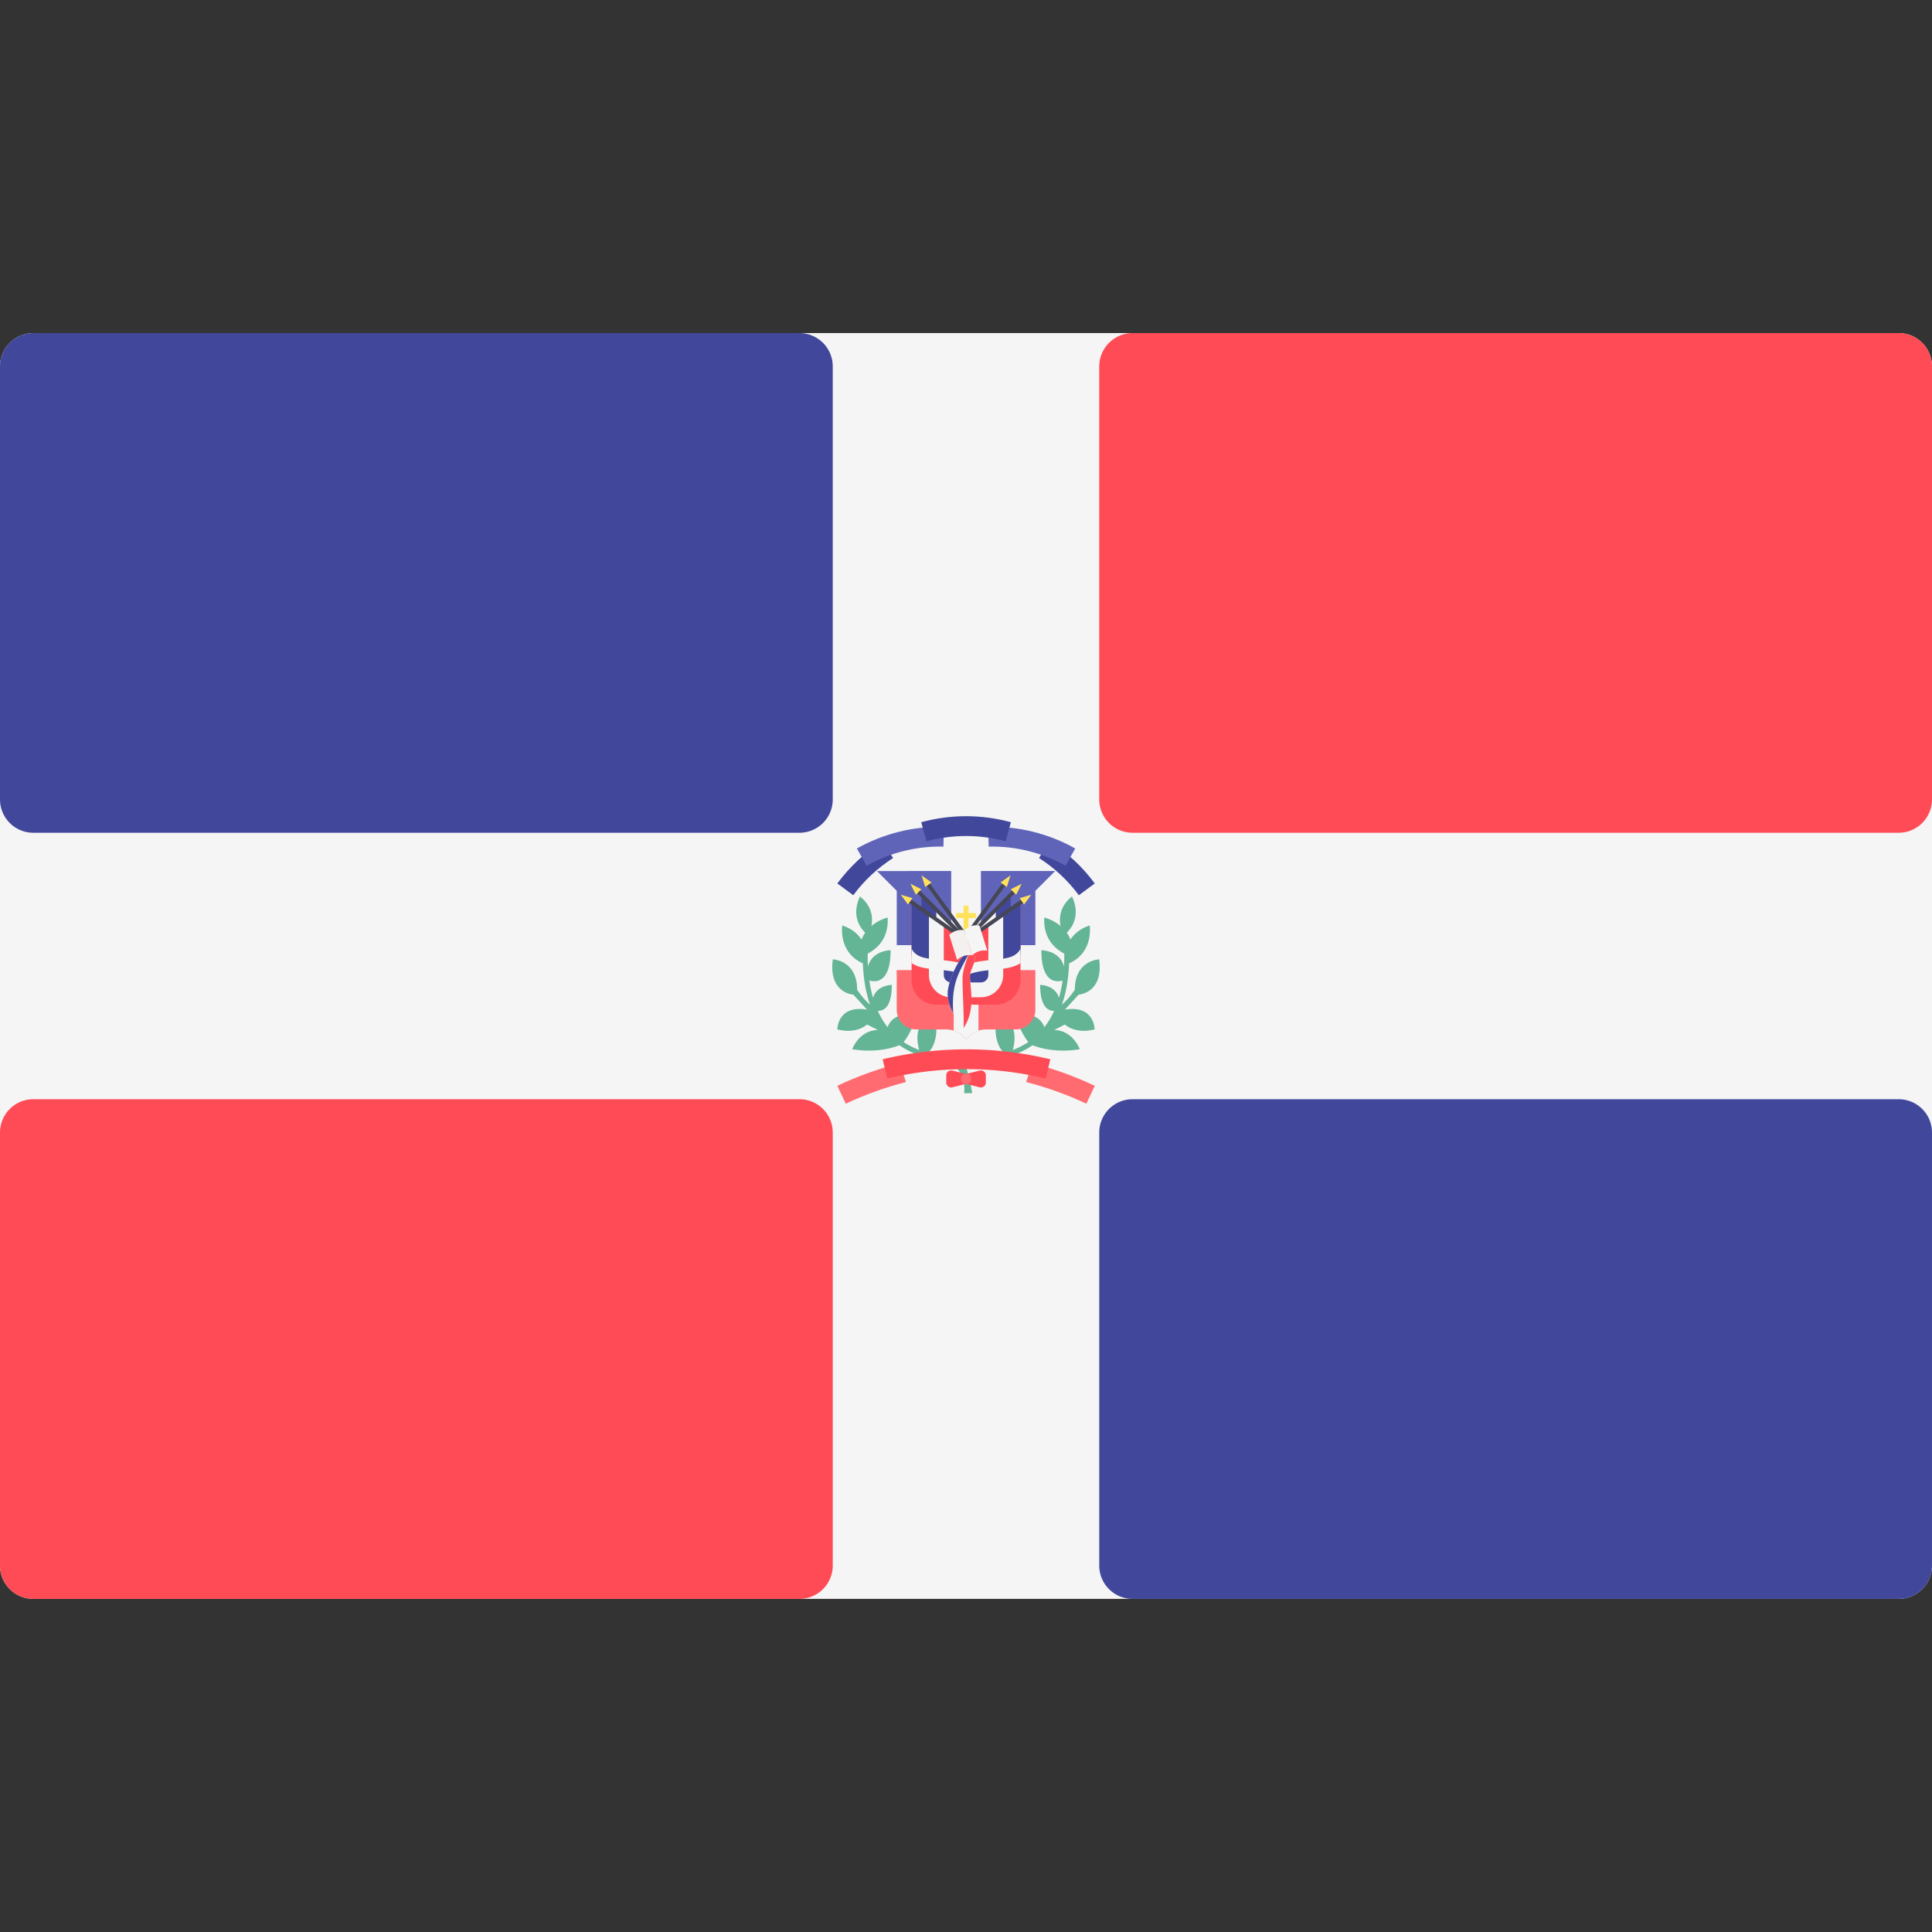 <svg xmlns="http://www.w3.org/2000/svg" viewBox="0 0 512 512"  xmlns:v="https://vecta.io/nano"><rect x="0" y="0" width="512" height="512" fill="#333333" stroke="none"/><style><![CDATA[.B{fill:#f5f5f5}.C{fill:#41479b}.D{fill:#ffe15a}.E{fill:#464655}.F{fill:#ff4b55}.G{fill:#ff6b71}.H{fill:#5f64b9}]]></style><path d="M503.17 423.72H8.83a8.83 8.83 0 0 1-8.828-8.828V97.102a8.83 8.83 0 0 1 8.828-8.828h494.34a8.83 8.83 0 0 1 8.828 8.828v317.79a8.83 8.83 0 0 1-8.829 8.828z" class="B"/><path d="M211.86 220.69H8.83a8.83 8.83 0 0 1-8.828-8.828V97.102a8.83 8.83 0 0 1 8.828-8.828h203.03a8.83 8.83 0 0 1 8.828 8.828v114.76a8.83 8.83 0 0 1-8.828 8.828zm291.31 203.03H300.14a8.83 8.83 0 0 1-8.828-8.828v-114.76a8.83 8.83 0 0 1 8.828-8.828h203.03a8.83 8.83 0 0 1 8.828 8.828v114.76a8.83 8.83 0 0 1-8.828 8.827z" class="C"/><path d="M503.17 220.69H300.14a8.83 8.83 0 0 1-8.828-8.828V97.102a8.83 8.83 0 0 1 8.828-8.828h203.03a8.83 8.83 0 0 1 8.828 8.828v114.76a8.83 8.83 0 0 1-8.828 8.828zM211.86 423.72H8.83a8.83 8.83 0 0 1-8.828-8.828v-114.76a8.83 8.83 0 0 1 8.828-8.828h203.03a8.83 8.83 0 0 1 8.828 8.828v114.76a8.83 8.83 0 0 1-8.828 8.827z" class="F"/><g fill="#64b496"><path d="M250.93 281.17s5.274 1.931 4.586 8.552l2.132-.04s-1.345-7.651-2.457-8.568-4.261.056-4.261.056z"/><path d="M256.22 280.15c-2.237 0-6.147-.003-10.259-1.113.917-.954 2.184-2.876 2.184-6.227 0-5.248-3.616-1.9-3.616-1.9s-2.378 2.001-.94 7.35c-1.402-.535-2.793-1.225-4.119-2.109.825-1.036 2.471-3.45 3.427-7.278 0 0-6.026-1.191-7.674 3.347-1.01-1.281-1.874-2.722-2.595-4.317 1.549.019 3.71-1.003 3.71-6.901 0 0-3.935.007-4.986 3.42-.414-1.427-.729-2.956-.961-4.572 1.571.456 5.633.783 5.633-8.032 0 0-4.877.009-6.006 4.329-.062-1.105-.086-2.247-.075-3.425 2.368-1.238 5.636-3.965 5.297-9.56 0 0-2.249.51-4.311 2.239.406-2.121.238-5.226-3.015-7.817 0 0-2.989 5.29 1.377 9.585a8.85 8.85 0 0 0-.984 1.817c-.981-1.494-2.554-2.883-5.088-3.727 0 0-1.166 7.085 5.449 10.049.157 4.138.804 7.794 1.916 10.973-1.895-1.669-3.428-3.967-3.428-3.967 0-7.872-6.453-8.071-6.453-8.071-1.205 8.985 5.439 9.348 5.439 9.348l3.638 3.97c-7.872-1.312-7.872 5.248-7.872 5.248 5.248 1.312 7.872-1.312 7.872-1.312l2.838 1.459c-5.034.147-6.774 5.101-6.774 5.101 6.327 1.055 10.953-.433 12.526-1.057 6.372 4.455 14.226 4.461 17.852 4.461v-1.311h-.002z"/><path d="M255.77 280.15c2.237 0 6.147-.003 10.259-1.113-.917-.954-2.184-2.876-2.184-6.227 0-5.248 3.616-1.9 3.616-1.9s2.378 2.001.94 7.35c1.402-.535 2.793-1.225 4.119-2.109-.825-1.036-2.471-3.45-3.427-7.278 0 0 6.026-1.191 7.674 3.347 1.01-1.281 1.874-2.722 2.595-4.317-1.549.019-3.71-1.003-3.71-6.901 0 0 3.935.007 4.988 3.42.414-1.427.729-2.956.961-4.572-1.571.456-5.633.783-5.633-8.032 0 0 4.877.009 6.006 4.329.062-1.105.086-2.247.075-3.425-2.368-1.238-5.636-3.965-5.297-9.56 0 0 2.249.51 4.311 2.239-.406-2.121-.238-5.226 3.015-7.817 0 0 2.989 5.29-1.377 9.585a8.85 8.85 0 0 1 .984 1.817c.981-1.494 2.554-2.883 5.088-3.727 0 0 1.166 7.085-5.449 10.049-.157 4.138-.804 7.794-1.916 10.973 1.895-1.669 3.428-3.967 3.428-3.967 0-7.872 6.453-8.071 6.453-8.071 1.205 8.985-5.439 9.348-5.439 9.348l-3.638 3.97c7.872-1.312 7.872 5.248 7.872 5.248-5.248 1.312-7.872-1.312-7.872-1.312l-2.838 1.459c5.034.147 6.774 5.101 6.774 5.101-6.327 1.055-10.953-.433-12.526-1.057-6.372 4.455-14.226 4.461-17.852 4.461v-1.311z"/></g><path d="M233.86 222.96c-4.614 2.957-8.681 6.722-11.958 11.167l4.224 3.115c2.892-3.923 6.481-7.245 10.551-9.856l-2.817-4.426z" class="C"/><path d="M256.01 257.07h18.367v10.496a5.25 5.25 0 0 1-5.248 5.248h-7.872c-2.156 0-4.052 1.054-5.248 2.66l.001-18.404z" class="G"/><path d="M259.95 245.26v-14.43h19.68l-5.25 5.25v14.43h-14.43z" class="H"/><path d="M267.82 250.5h6.56v6.56h-6.56z" class="B"/><path d="M256.01 257.07h-18.367v10.496a5.25 5.25 0 0 0 5.248 5.248h7.872c2.156 0 4.052 1.054 5.248 2.66l-.001-18.404z" class="G"/><path d="M252.74 273.13c1.309.418 2.439 1.233 3.25 2.307h.061a6.59 6.59 0 0 1 3.25-2.307v-10.813h-6.56l-.001 10.813z" class="B"/><path d="M252.08 245.26v-14.43H232.4l5.25 5.25v14.43h14.43z" class="H"/><path d="M237.65 250.5h6.56v6.56h-6.56z" class="B"/><path d="M244.21 237.39v3.93l3.93 2.63v-2.63z" class="C"/><path d="M248.14 241.32v3.94l5.25 2.62v-1.31z" class="B"/><path d="M267.82 237.39v3.93l-3.93 2.63v-2.63z" class="C"/><path d="M263.89 241.32v3.94l-5.25 2.62v-1.31z" class="B"/><path d="m263.93 266.25h-15.829c-3.598 0-6.515-2.937-6.515-6.56v-20.291l14.525 9.795 14.333-9.795v20.291c0 3.624-2.916 6.56-6.514 6.56z" class="F"/><path d="M246.83 242.64l-5.25-3.94v14.43l5.25 2.63zm18.37 0l5.25-3.94v14.43l-5.25 2.63zm-17.06 13.12h15.744v6.56H248.14z" class="C"/><path d="M248.14 243.95l7.87 3.93 7.88-3.93v11.81h-15.75z" class="F"/><g class="B"><path d="M261.92 245.19v13.192a1.97 1.97 0 0 1-1.967 1.967h-7.872a1.97 1.97 0 0 1-1.967-1.967v-13.138l-3.936-2.636v15.774a5.91 5.91 0 0 0 5.903 5.903h7.872a5.91 5.91 0 0 0 5.903-5.903v-15.863l-3.936 2.671z"/><path d="M263.29 254.35c-2.21.199-4.697.422-7.278 1.32-2.58-.898-5.068-1.121-7.278-1.32-3.698-.332-5.892-.655-7.148-2.886v3.787c1.929 1.254 4.372 1.484 6.913 1.713 2.281.205 4.639.416 7.049 1.329l.465.175.465-.175c2.409-.913 4.767-1.123 7.049-1.329 2.543-.228 4.99-.455 6.919-1.711v-3.798c-1.257 2.24-3.453 2.563-7.156 2.895z"/></g><path d="M258.64 241.98h-1.97v-1.97h-1.31v1.97h-1.97v1.31h1.97v5.91h1.31v-5.91h1.97z" class="D"/><path d="M243.082 236.746l.72-.72 11.529 11.529-.72.72z" class="E"/><path d="M241.28 234.22l1.44 2.88 1.44-1.44z" class="D"/><path d="M245.621 234.757l.824-.6 9.6 13.179-.824.6z" class="E"/><path d="M244.23 231.98l.97 3.08 1.65-1.2z" class="D"/><path d="M240.926 239.26l.583-.835 13.368 9.334-.583.835z" class="E"/><path d="M238.71 237.11l1.92 2.58 1.17-1.67z" class="D"/><path d="M257.415 248.266l-.72-.72 11.529-11.529.72.72z" class="E"/><path d="M270.74 234.22l-1.44 2.88-1.44-1.44z" class="D"/><path d="M256.81 247.921l-.824-.6 9.6-13.179.824.6z" class="E"/><path d="M267.8 231.98l-.98 3.08-1.65-1.2z" class="D"/><path d="M257.75 248.615l-.583-.835 13.368-9.334.583.835z" class="E"/><path d="M273.31 237.11l-1.92 2.58-1.17-1.67z" class="D"/><path d="M255.35 272.44s-5.074-5.449-4.089-10.451c.791-4.023 3.192-8.458 5.071-9.537 0 0 2.657-.164 1.991 2.144s-1.478 2.903-1.24 5.178c.409 3.938 1.044 8.604-1.733 12.666z" class="B"/><path d="M256.89 252.48c-.317-.042-.558-.028-.558-.028-1.879 1.079-4.28 5.514-5.071 9.537-.448 2.275.361 4.638 1.373 6.543-.641-8.248 1.767-11.174 4.256-16.052z" class="C"/><path d="M257.08 259.77c-.237-2.275.574-2.87 1.24-5.178.467-1.615-.693-2.019-1.432-2.116 0 0-1.694 3.892-1.803 6.503-.096 2.297.492 11.644.264 13.458 2.777-4.065 2.142-8.731 1.731-12.667z" class="F"/><path d="M253.64 254.42a4.61 4.61 0 0 1 3.999-1.242l-2.07-6.664c-1.454-.249-2.941.212-3.999 1.242l2.07 6.664z" fill="#f5f0f0"/><path d="M257.64 253.18a4.61 4.61 0 0 1 3.999-1.242l-2.07-6.664c-1.454-.249-2.941.212-3.999 1.242l2.07 6.664z" class="B"/><path d="M250.02 224.36c-7.122-.164-14.156 1.587-20.37 5.07l-2.567-4.577c7.033-3.944 14.996-5.926 23.058-5.74l-.121 5.247z" class="H"/><path d="M278.17 222.96c4.614 2.957 8.681 6.722 11.958 11.167l-4.224 3.115c-2.892-3.923-6.481-7.245-10.551-9.856l2.817-4.426z" class="C"/><path d="M262.01 224.36c7.122-.164 14.156 1.587 20.37 5.07l2.567-4.577c-7.033-3.944-14.996-5.926-23.058-5.74l.121 5.247z" class="H"/><path d="M266.51 222.96c-6.871-1.88-14.121-1.88-20.991 0l-1.385-5.062c7.777-2.127 15.983-2.127 23.761 0l-1.385 5.062z" class="C"/><path d="M238.43 281.76c-5.663 1.479-11.199 3.474-16.529 5.985l2.237 4.747c5.143-2.424 10.489-4.337 15.96-5.742l-1.668-4.99zm35.17 0c5.663 1.479 11.199 3.474 16.529 5.985l-2.237 4.747c-5.143-2.424-10.489-4.337-15.96-5.742l1.668-4.99z" class="G"/><g class="F"><path d="M277.12 285.82a89.91 89.91 0 0 0-41.983 0l-1.225-5.102a95.17 95.17 0 0 1 44.433 0l-1.225 5.102z"/><path d="M256.01 287.24l-3.618.905a1.31 1.31 0 0 1-1.63-1.272v-1.887a1.31 1.31 0 0 1 1.63-1.272l3.618.905v2.621z"/><path d="M256.01 284.62l3.618-.905a1.31 1.31 0 0 1 1.63 1.272v1.887a1.31 1.31 0 0 1-1.63 1.272l-3.618-.905v-2.621z"/></g><path d="M256.3 287.24h-.563a1.03 1.03 0 0 1-1.031-1.031v-.563a1.03 1.03 0 0 1 1.031-1.031h.563a1.03 1.03 0 0 1 1.031 1.031v.563a1.03 1.03 0 0 1-1.031 1.031z" class="G"/></svg>
